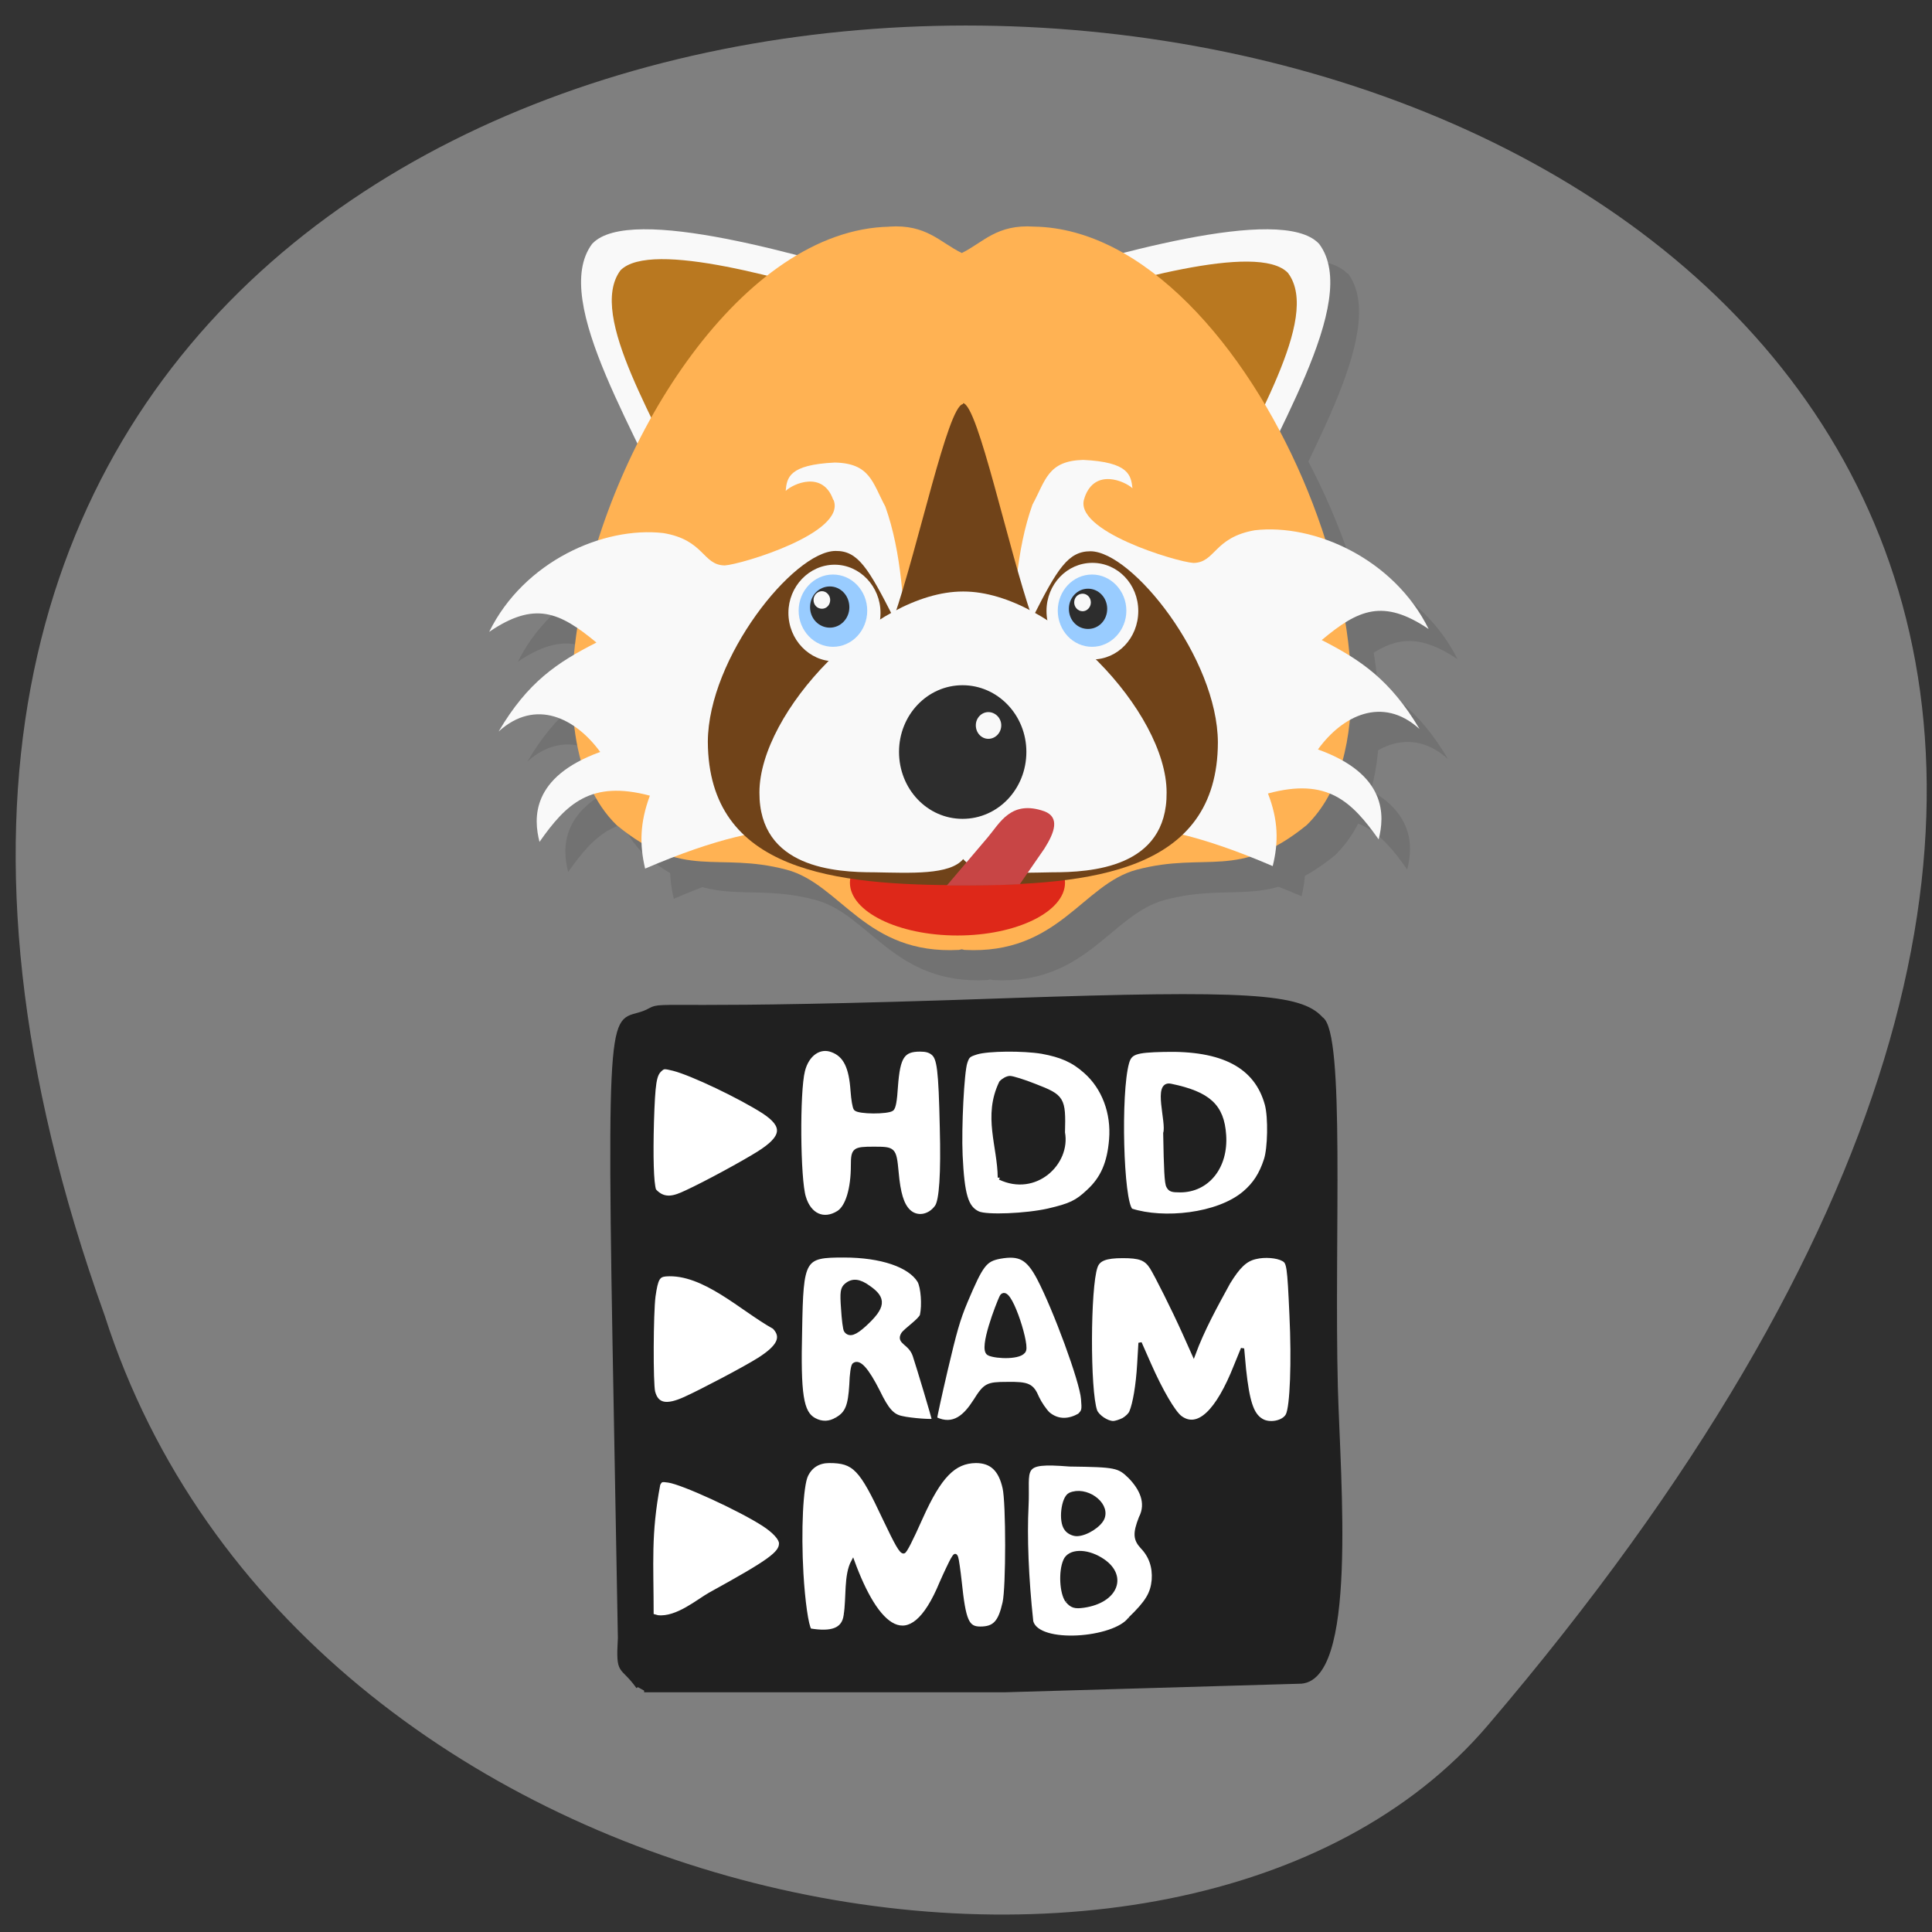 <svg xmlns="http://www.w3.org/2000/svg" xmlns:xlink="http://www.w3.org/1999/xlink" viewBox="0 0 24 24"><rect x="0" y="0" width="24" height="24" fill="#333333" stroke="none"/><defs><g id="5" clip-path="url(#4)"><path d="m 7.711 3.398 c -0.527 0.719 0.621 2.43 1.109 3.656 l 2.684 -3.156 c -1.105 -0.332 -3.32 -0.996 -3.785 -0.5"/><path d="m 16.746 3.398 c 0.531 0.719 -0.621 2.43 -1.109 3.656 l -2.684 -3.156 c 1.105 -0.332 3.316 -0.996 3.785 -0.5"/><path d="m 16.363 3.766 c 0.418 0.563 -0.492 1.922 -0.879 2.891 l -2.121 -2.5 c 0.875 -0.262 2.625 -0.785 3 -0.391"/><path d="m 8.07 3.734 c -0.422 0.566 0.488 1.926 0.875 2.891 l 2.125 -2.496 c -0.879 -0.262 -2.625 -0.789 -3 -0.395"/><path d="m 11.402 3.191 c -1.816 0.035 -3.441 2.594 -3.844 4.777 c -0.203 1.105 -0.098 2.117 0.453 2.656 c 0.848 0.695 1.246 0.324 2.117 0.555 c 0.676 0.18 0.973 1.059 2.137 0.996 l 0.035 -0.008 l 0.035 0.008 c 1.164 0.063 1.461 -0.816 2.137 -0.996 c 0.871 -0.23 1.262 0.137 2.113 -0.555 c 1.645 -1.605 -0.652 -7.387 -3.387 -7.434 c -0.465 -0.031 -0.629 0.195 -0.898 0.328 c -0.273 -0.133 -0.434 -0.359 -0.898 -0.328"/><path d="m 10.711 6.586 c 0.164 0.41 -1.145 0.801 -1.352 0.813 c -0.277 -0.004 -0.25 -0.316 -0.762 -0.402 c -0.746 -0.086 -1.73 0.352 -2.164 1.223 c 0.566 -0.379 0.875 -0.246 1.332 0.137 c -0.48 0.246 -0.852 0.488 -1.215 1.105 c 0.461 -0.418 0.961 -0.164 1.262 0.254 c -0.863 0.309 -0.828 0.828 -0.754 1.117 c 0.332 -0.473 0.637 -0.77 1.375 -0.574 c -0.129 0.336 -0.133 0.609 -0.063 0.906 c 1.797 -0.77 2.207 -0.418 3.367 -0.457 c -0.234 -1.328 0.023 -2.91 -0.379 -4.04 c -0.164 -0.297 -0.191 -0.539 -0.633 -0.547 c -0.57 0.027 -0.594 0.188 -0.609 0.348 c 0.094 -0.086 0.461 -0.25 0.594 0.113"/><path d="m 13.586 11.34 c 0 0.359 -0.598 0.652 -1.336 0.652 c -0.738 0 -1.336 -0.293 -1.336 -0.652 c 0 -0.363 0.598 -0.656 1.336 -0.656 c 0.738 0 1.336 0.293 1.336 0.656"/><path d="m 13.828 6.559 c -0.164 0.406 1.145 0.797 1.352 0.809 c 0.277 -0.004 0.25 -0.316 0.762 -0.406 c 0.746 -0.086 1.73 0.355 2.164 1.227 c -0.566 -0.379 -0.875 -0.246 -1.332 0.137 c 0.48 0.246 0.848 0.484 1.215 1.105 c -0.461 -0.418 -0.961 -0.164 -1.262 0.254 c 0.863 0.309 0.828 0.828 0.754 1.117 c -0.332 -0.473 -0.637 -0.77 -1.375 -0.57 c 0.129 0.332 0.133 0.605 0.063 0.902 c -1.797 -0.77 -2.207 -0.418 -3.367 -0.461 c 0.234 -1.324 -0.023 -2.91 0.379 -4.03 c 0.164 -0.301 0.191 -0.543 0.633 -0.555 c 0.566 0.027 0.594 0.191 0.613 0.352 c -0.098 -0.086 -0.469 -0.254 -0.598 0.113"/><path d="m 12.316 5.398 c -0.188 0.027 -0.551 1.766 -0.859 2.656 c -0.313 -0.621 -0.445 -0.836 -0.719 -0.832 c -0.523 0 -1.582 1.328 -1.586 2.371 c 0.008 1.617 1.586 1.781 3.164 1.781 c 1.582 0 3.164 -0.16 3.172 -1.773 c -0.008 -1.047 -1.066 -2.371 -1.586 -2.375 c -0.277 -0.004 -0.406 0.211 -0.723 0.832 c -0.309 -0.895 -0.672 -2.641 -0.859 -2.672"/><path d="m 11.293 7.988 c 0 0.332 -0.258 0.602 -0.57 0.602 c -0.316 0 -0.57 -0.27 -0.57 -0.602 c 0 -0.328 0.254 -0.598 0.57 -0.598 c 0.316 0 0.57 0.27 0.57 0.598"/><path d="m 14.492 7.965 c 0 0.332 -0.254 0.602 -0.57 0.602 c -0.316 0 -0.57 -0.27 -0.57 -0.602 c 0 -0.332 0.258 -0.598 0.57 -0.598 c 0.316 0 0.57 0.266 0.57 0.598"/><path d="m 12.316 7.723 c -1.105 0 -2.523 1.496 -2.523 2.492 c -0.008 0.945 0.949 0.996 1.422 0.996 c 0.457 0.008 0.938 0.035 1.105 -0.164 c 0.168 0.199 0.652 0.172 1.105 0.164 c 0.477 0 1.43 -0.051 1.426 -0.996 c 0 -0.996 -1.426 -2.492 -2.527 -2.492"/><path d="m 13.11 9.715 c 0 0.461 -0.355 0.832 -0.797 0.832 c -0.438 0 -0.789 -0.371 -0.789 -0.832 c 0 -0.457 0.352 -0.828 0.789 -0.828 c 0.441 0 0.797 0.371 0.797 0.828"/><path d="m 12.793 9.383 c 0 0.094 -0.07 0.168 -0.16 0.168 c -0.086 0 -0.156 -0.074 -0.156 -0.168 c 0 -0.09 0.07 -0.164 0.156 -0.164 c 0.09 0 0.16 0.074 0.16 0.164"/><path d="m 11.133 7.961 c 0 0.246 -0.191 0.445 -0.426 0.445 c -0.238 0 -0.426 -0.199 -0.426 -0.445 c 0 -0.246 0.188 -0.449 0.426 -0.449 c 0.234 0 0.426 0.203 0.426 0.449"/><path d="m 14.348 7.961 c 0 0.246 -0.191 0.445 -0.426 0.445 c -0.234 0 -0.426 -0.199 -0.426 -0.445 c 0 -0.246 0.191 -0.449 0.426 -0.449 c 0.234 0 0.426 0.203 0.426 0.449"/><path d="m 10.91 7.918 c 0 0.141 -0.113 0.254 -0.246 0.254 c -0.137 0 -0.246 -0.113 -0.246 -0.254 c 0 -0.145 0.109 -0.258 0.246 -0.258 c 0.133 0 0.246 0.113 0.246 0.258"/><path d="m 10.672 7.828 c 0 0.063 -0.047 0.109 -0.105 0.109 c -0.059 0 -0.105 -0.047 -0.105 -0.109 c 0 -0.063 0.047 -0.109 0.105 -0.109 c 0.059 0 0.105 0.047 0.105 0.109"/><path d="m 14.11 7.938 c 0 0.141 -0.105 0.25 -0.238 0.25 c -0.129 0 -0.238 -0.109 -0.238 -0.25 c 0 -0.137 0.109 -0.25 0.238 -0.25 c 0.133 0 0.238 0.113 0.238 0.25"/><path d="m 13.91 7.859 c 0 0.059 -0.047 0.109 -0.105 0.109 c -0.059 0 -0.105 -0.051 -0.105 -0.109 c 0 -0.063 0.047 -0.109 0.105 -0.109 c 0.059 0 0.105 0.047 0.105 0.109"/><path d="m 12.625 10.777 l -0.504 0.598 c 0.305 0 0.605 0 0.902 -0.016 l 0.309 -0.441 c 0.125 -0.203 0.195 -0.391 -0.004 -0.465 c -0.414 -0.145 -0.551 0.145 -0.703 0.324"/></g><clipPath id="G"><path d="m 12 6 h 3 v 3 h -3"/></clipPath><clipPath id="N"><path d="m 11 10 h 3 v 1 h -3"/></clipPath><clipPath id="F"><path d="m 9 7 h 2 v 2 h -2"/></clipPath><clipPath id="D"><path d="m 12 5 h 6 v 6 h -6"/></clipPath><clipPath id="E"><path d="m 8 5 h 8 v 6 h -8"/></clipPath><clipPath id="H"><path d="m 9 7 h 6 v 4 h -6"/></clipPath><clipPath id="M"><path d="m 13 7 h 1 v 1 h -1"/></clipPath><clipPath id="I"><path d="m 11 8 h 2 v 3 h -2"/></clipPath><clipPath id="L"><path d="m 10 7 h 1 v 1 h -1"/></clipPath><clipPath id="J"><path d="m 12 8 h 1 v 2 h -1"/></clipPath><clipPath id="K"><path d="m 13 7 h 1 v 2 h -1"/></clipPath><clipPath id="C"><path d="m 10 10 h 4 v 2 h -4"/></clipPath><clipPath id="6"><path d="m 7 2 h 5 v 5 h -5"/></clipPath><clipPath id="B"><path d="m 6 5 h 6 v 6 h -6"/></clipPath><clipPath id="0"><path d="m 3 0 h 18 v 16 h -18"/></clipPath><clipPath id="1"><path d="m 20.14 7.313 c 0 4.758 -3.676 8.617 -8.199 8.617 c -4.523 0 -8.195 -3.859 -8.195 -8.617 c 0 -4.762 3.672 -8.621 8.195 -8.621 c 4.523 0 8.199 3.859 8.199 8.621"/></clipPath><clipPath id="4"><path d="M 0,0 H24 V24 H0 z"/></clipPath><clipPath id="A"><path d="m 7 2 h 10 v 10 h -10"/></clipPath><clipPath id="7"><path d="m 12 2 h 5 v 5 h -5"/></clipPath><clipPath id="9"><path d="m 7 3 h 4 v 4 h -4"/></clipPath><clipPath id="8"><path d="m 13 3 h 4 v 4 h -4"/></clipPath><filter id="2" filterUnits="objectBoundingBox" x="0" y="0" width="24" height="24"><feColorMatrix type="matrix" in="SourceGraphic" values="0 0 0 0 1 0 0 0 0 1 0 0 0 0 1 0 0 0 1 0"/></filter><mask id="3"><g filter="url(#2)"><path fill-opacity="0.102" d="M 0,0 H24 V24 H0 z"/></g></mask></defs><path d="m 1.301 16.344 c -8.773 -24.43 38.16 -19.496 17.18 5.09 c -3.816 4.473 -14.766 2.441 -17.18 -5.09" fill="#7f7f7f"/><g transform="scale(0.094)"><path d="m 87.58 136.33 h 81.42 c 1.792 0 3.25 1.458 3.25 3.25 v 76.42 c 0 1.833 -1.458 3.292 -3.25 3.292 h -81.42 c -1.792 0 -3.25 -1.458 -3.25 -3.292 v -76.42 c 0 -1.792 1.458 -3.25 3.25 -3.25" fill="#fff" stroke="#fff" stroke-width="1.854"/><g fill="#202020" stroke="#202020"><path d="m 84.29 222.96 c -2.208 -3.083 -2.708 -1.458 -2.417 -6.5 l -0.708 -39 c -0.875 -49.42 0.042 -41.37 4.75 -44.04 c 1.75 -0.958 1.583 0.333 47.29 -1.292 c 31.625 -1.083 38.667 -0.625 41.42 2.458 c 2.958 1.833 1.458 29.08 1.958 48.75 c 0.333 12.375 2.667 39.17 -4.958 38.958 l -38.75 1.125 h -47.75 m 26.583 -9.958 c 0.375 -2.292 0 -5.292 1 -7.125 c 3.125 8.542 7.458 13.04 11.667 2.833 c 0.583 -1.333 1.25 -2.708 1.458 -3.083 c 0.375 -0.625 0.417 -0.667 0.583 -0.25 c 0.083 0.208 0.292 1.667 0.458 3.167 c 0.542 5.167 0.958 6.167 2.667 6.167 c 1.875 0 2.583 -0.792 3.167 -3.375 c 0.458 -2 0.458 -13.25 0 -15.167 c -0.542 -2.417 -1.708 -3.5 -3.75 -3.5 c -2.875 0.042 -4.75 1.958 -7.208 7.417 c -1.375 3.083 -2.125 4.542 -2.333 4.542 c -0.375 0 -0.917 -0.958 -2.583 -4.458 c -3.083 -6.583 -3.958 -7.5 -7.25 -7.5 c -1.375 0 -2.417 0.625 -3 1.833 c -0.667 1.333 -0.958 7.292 -0.625 13 c 0.208 3.583 0.667 6.917 1.083 7.458 c 2.792 0.458 4.417 0 4.667 -1.958 m 37.583 0.458 c 2.292 -2.208 2.958 -3.333 3.125 -5.125 c 0.125 -1.708 -0.375 -3.167 -1.5 -4.333 c -0.958 -1.042 -1 -1.833 -0.208 -3.875 c 1.042 -2 0.042 -3.917 -1.417 -5.417 c -1.458 -1.417 -1.833 -1.5 -7.958 -1.583 c -6.792 -0.542 -5.375 0.417 -5.625 5.417 c -0.208 4.083 0 9.5 0.625 15.292 c 0.875 3.208 10.958 2.375 12.958 -0.375 m -55.42 -3.292 c 7.792 -4.292 9.292 -5.375 9.292 -6.667 c 0 -0.625 -0.875 -1.583 -2.292 -2.5 c -3.167 -2.042 -10.708 -5.5 -12.542 -5.75 c -0.875 -0.125 -1 -0.125 -1.292 0.458 c -1.25 6.667 -0.875 10.292 -0.875 17.292 l 0.75 0.208 c 2.542 0.292 5.375 -2.167 6.958 -3.042 m 16.708 -23.12 c 1.333 -0.75 1.708 -1.75 1.875 -4.5 c 0.042 -1.417 0.208 -2.5 0.375 -2.667 c 0.708 -0.583 1.75 0.583 3.25 3.542 c 1.167 2.417 1.875 3.208 3.083 3.458 c 1.208 0.292 4.208 0.5 4.208 0.333 c 0 -0.25 -2.042 -7.04 -2.542 -8.542 c -0.583 -1.708 -2.208 -1.667 -1.542 -2.833 c 0.333 -0.542 2.333 -1.875 2.5 -2.5 c 0.292 -1.333 0.125 -3.667 -0.333 -4.5 c -1.25 -2.042 -5 -3.333 -9.917 -3.333 c -5.375 0 -5.583 0.292 -5.75 9.792 c -0.208 8.542 0.167 10.917 1.833 11.833 c 1 0.542 2 0.5 2.958 -0.083 m 37.875 0.083 c 0.417 -0.25 0.875 -0.667 1 -1 c 0.458 -1.083 0.875 -3.458 1.042 -6.292 l 0.167 -2.833 l 1.25 2.833 c 1.542 3.5 3.208 6.333 4.083 7 c 2.292 1.708 4.875 -0.708 7.292 -6.833 l 0.917 -2.25 l 0.25 2.75 c 0.458 4.208 1 5.958 2.25 6.708 c 1.042 0.667 2.917 0.292 3.417 -0.667 c 0.583 -1.083 0.792 -7.125 0.5 -13.208 c -0.292 -6.542 -0.375 -6.958 -1.042 -7.333 c -0.792 -0.458 -2.458 -0.583 -3.625 -0.292 c -1.333 0.292 -2.25 1.167 -3.583 3.333 c -1.708 3.125 -3.417 6.208 -4.625 9.5 l -1.25 -2.792 c -1.542 -3.417 -3.667 -7.625 -4.333 -8.708 c -0.75 -1.167 -1.542 -1.458 -3.792 -1.458 c -2.25 0 -3.208 0.375 -3.542 1.375 c -0.958 2.708 -1 16.375 -0.042 19.04 c 0.292 0.708 1.5 1.542 2.333 1.542 c 0.292 0 0.917 -0.208 1.333 -0.417 m -19.625 -2.458 c 1.333 -2.125 1.625 -2.292 4.25 -2.292 c 2.833 -0.042 3.333 0.208 4.04 1.875 c 0.333 0.708 0.958 1.625 1.417 2.083 c 1.333 1.125 2.833 0.917 4.083 0.208 c 0.542 -0.542 0.583 -0.667 0.458 -2.125 c -0.167 -2.333 -3.708 -11.917 -5.833 -15.958 c -1.417 -2.667 -2.5 -3.25 -5.083 -2.792 c -1.958 0.375 -2.417 0.958 -4.5 5.875 c -1 2.375 -1.458 4.04 -2.625 9 c -0.792 3.375 -1.417 6.292 -1.417 6.458 c 2.417 1.167 3.958 -0.375 5.208 -2.333 m -38.29 -0.333 c 2.042 -0.917 7.917 -4 9.75 -5.167 c 2.625 -1.667 3.25 -2.917 2 -4.208 c -4.292 -2.375 -9.292 -7.333 -14.292 -6.958 c -1 0.083 -1.25 0.542 -1.583 2.833 c -0.292 2.208 -0.333 11.583 -0.042 12.667 c 0.458 1.708 1.708 1.958 4.167 0.833 m 20.25 -24.583 c 1.167 -0.75 1.875 -3.125 1.875 -6.208 c 0 -2.125 0.208 -2.25 2.792 -2.25 c 2.708 0 2.792 0.042 3.083 3.125 c 0.25 2.833 0.708 4.292 1.542 5.125 c 1.042 1.042 2.708 0.792 3.667 -0.542 c 0.583 -0.792 0.833 -4.292 0.667 -10.5 c -0.167 -7.625 -0.375 -9.125 -1.167 -9.75 c -0.417 -0.333 -0.875 -0.458 -1.667 -0.458 c -2.25 0 -2.833 0.917 -3.125 4.75 c -0.125 2.042 -0.292 2.833 -0.542 3.083 c -0.542 0.458 -4.458 0.458 -4.875 -0.042 c -0.167 -0.208 -0.333 -1.25 -0.417 -2.375 c -0.208 -3.125 -0.958 -4.708 -2.667 -5.333 c -1.625 -0.625 -3.25 0.5 -3.792 2.667 c -0.708 2.75 -0.625 14.333 0.125 16.708 c 0.708 2.375 2.583 3.208 4.5 2 m 27.75 -0.292 c 2.875 -0.667 3.75 -1.083 5.25 -2.5 c 1.875 -1.708 2.75 -3.75 3 -6.833 c 0.292 -3.5 -0.958 -6.833 -3.375 -8.958 c -1.625 -1.458 -3.208 -2.125 -5.708 -2.583 c -2.5 -0.417 -7.125 -0.375 -8.625 0.083 c -1.042 0.333 -1.167 0.417 -1.458 1.292 c -0.417 1.25 -0.792 8.5 -0.625 12.25 c 0.25 5.25 0.75 6.917 2.292 7.625 c 1.125 0.5 6.292 0.292 9.25 -0.375 m 25.875 -2.292 c 1.375 -1.167 2.208 -2.458 2.833 -4.375 c 0.5 -1.5 0.583 -5.583 0.125 -7.292 c -1.375 -5.04 -5.792 -7.375 -13.583 -7.167 c -3.75 0.083 -4.417 0.333 -4.792 1.667 c -1.125 4 -0.75 18.333 0.5 19.458 c 4.25 1.375 11.417 0.667 14.917 -2.292 m -73.79 -0.083 c 2.708 -1.25 7.583 -3.917 9.583 -5.167 c 3.375 -2.125 3.542 -3.542 0.708 -5.417 c -3.042 -1.958 -9.458 -5.04 -11.917 -5.667 c -1.208 -0.292 -1.292 -0.292 -1.708 0.083 c -0.75 0.667 -0.917 1.708 -1.083 6.875 c -0.125 4.542 -0.042 8.08 0.292 9.04 c 1.292 1.458 2.708 0.917 4.125 0.25" stroke-width="0.438"/><path d="m 141.13 211.46 c -0.708 -0.958 -0.875 -3.75 -0.25 -5.167 c 0.5 -1.208 2.583 -1.292 4.5 -0.125 c 3.333 2 2.083 5.292 -2.167 5.917 c -1.167 0.167 -1.5 0.042 -2.083 -0.625" stroke-width="0.765"/><path d="m 141 201.96 c -0.75 -0.958 -0.375 -3.917 0.458 -4.333 c 1.958 -0.875 4.792 1.083 4.167 2.875 c -0.333 0.958 -2.167 2.125 -3.333 2.125 c -0.458 0 -1.042 -0.292 -1.292 -0.667" stroke-width="0.764"/><path d="m 130.71 178.83 c -1.083 -0.542 1.25 -6.5 1.667 -7.375 c 0.792 -1.792 3.292 5.875 2.917 6.958 c -0.333 0.958 -3.583 0.875 -4.583 0.417" stroke-width="0.64"/><path d="m 111.83 175.83 c -0.125 -0.167 -0.292 -1.458 -0.375 -2.875 c -0.167 -2.208 -0.083 -2.667 0.417 -3.083 c 0.792 -0.667 1.667 -0.583 2.875 0.292 c 2.125 1.458 2 2.542 -0.542 4.875 c -1.25 1.125 -1.917 1.375 -2.375 0.792" stroke-width="0.618"/><path d="m 154.38 156.79 c -0.25 -0.375 -0.333 -2.292 -0.417 -7.04 c 0.458 -1.458 -1.417 -6.75 0.75 -6.292 c 5.04 1.042 6.833 2.708 7.083 6.542 c 0.292 4.208 -2.208 7.333 -5.833 7.333 c -1.083 0 -1.333 -0.083 -1.583 -0.542" stroke-width="0.49"/><path d="m 132.13 155.63 c -0.042 -4.208 -1.958 -8.125 0.167 -12.542 c 0.292 -0.333 0.833 -0.625 1.167 -0.625 c 0.333 0 1.833 0.458 3.292 1.042 c 3.667 1.417 3.833 1.667 3.708 6.167 c 0.75 4 -3.625 8.208 -8.333 5.958" stroke-width="0.555"/></g></g><g clip-path="url(#0)"><g clip-path="url(#1)"><use xlink:href="#5" mask="url(#3)"/></g></g><g clip-path="url(#6)"><g clip-path="url(#1)"><path d="m 7.355 3.03 c -0.531 0.715 0.621 2.426 1.105 3.652 l 2.688 -3.156 c -1.105 -0.332 -3.32 -0.996 -3.789 -0.5" fill="#f9f9f9"/></g></g><g clip-path="url(#7)"><g clip-path="url(#1)"><path d="m 16.387 3.03 c 0.535 0.715 -0.621 2.426 -1.105 3.652 l -2.688 -3.156 c 1.109 -0.332 3.32 -0.996 3.789 -0.5" fill="#f9f9f9"/></g></g><g clip-path="url(#8)"><g clip-path="url(#1)"><path d="m 16 3.391 c 0.422 0.563 -0.488 1.922 -0.875 2.891 l -2.121 -2.496 c 0.875 -0.262 2.625 -0.789 2.996 -0.395" fill="#b97820"/></g></g><g clip-path="url(#9)"><g clip-path="url(#1)"><path d="m 7.707 3.359 c -0.418 0.566 0.492 1.926 0.879 2.891 l 2.121 -2.496 c -0.875 -0.262 -2.621 -0.785 -3 -0.395" fill="#b97820"/></g></g><g clip-path="url(#A)"><g clip-path="url(#1)"><path d="m 11.05 2.816 c -1.816 0.035 -3.441 2.594 -3.844 4.777 c -0.207 1.105 -0.098 2.117 0.453 2.656 c 0.844 0.695 1.242 0.324 2.113 0.555 c 0.676 0.18 0.977 1.059 2.141 0.996 l 0.035 -0.008 l 0.031 0.008 c 1.168 0.063 1.465 -0.816 2.141 -0.996 c 0.871 -0.23 1.262 0.137 2.113 -0.555 c 1.645 -1.605 -0.652 -7.387 -3.387 -7.434 c -0.465 -0.031 -0.629 0.195 -0.898 0.328 c -0.273 -0.133 -0.438 -0.359 -0.902 -0.328" fill="#ffb253"/></g></g><g clip-path="url(#B)"><g clip-path="url(#1)"><path d="m 10.355 6.211 c 0.164 0.41 -1.148 0.801 -1.352 0.813 c -0.277 -0.004 -0.25 -0.316 -0.762 -0.402 c -0.746 -0.086 -1.734 0.352 -2.164 1.227 c 0.563 -0.383 0.871 -0.25 1.332 0.133 c -0.484 0.246 -0.852 0.488 -1.215 1.105 c 0.461 -0.418 0.957 -0.164 1.262 0.254 c -0.863 0.313 -0.828 0.828 -0.754 1.117 c 0.332 -0.473 0.637 -0.77 1.371 -0.574 c -0.125 0.336 -0.129 0.609 -0.059 0.906 c 1.797 -0.77 2.207 -0.418 3.367 -0.457 c -0.234 -1.328 0.02 -2.91 -0.383 -4.04 c -0.16 -0.297 -0.188 -0.539 -0.629 -0.547 c -0.57 0.027 -0.594 0.188 -0.609 0.352 c 0.094 -0.09 0.461 -0.254 0.59 0.109" fill="#f9f9f9"/></g></g><g clip-path="url(#C)"><g clip-path="url(#1)"><path d="m 13.23 10.965 c 0 0.359 -0.598 0.656 -1.336 0.656 c -0.738 0 -1.336 -0.297 -1.336 -0.656 c 0 -0.363 0.598 -0.656 1.336 -0.656 c 0.738 0 1.336 0.293 1.336 0.656" fill="#de2819"/></g></g><g clip-path="url(#D)"><g clip-path="url(#1)"><path d="m 13.473 6.184 c -0.164 0.406 1.145 0.797 1.352 0.809 c 0.277 -0.004 0.25 -0.316 0.762 -0.406 c 0.742 -0.086 1.73 0.355 2.16 1.227 c -0.563 -0.379 -0.871 -0.246 -1.328 0.137 c 0.48 0.246 0.848 0.488 1.215 1.105 c -0.461 -0.418 -0.961 -0.164 -1.262 0.254 c 0.863 0.309 0.828 0.828 0.754 1.117 c -0.336 -0.473 -0.637 -0.77 -1.375 -0.57 c 0.129 0.332 0.133 0.605 0.059 0.902 c -1.793 -0.77 -2.203 -0.418 -3.367 -0.461 c 0.238 -1.324 -0.02 -2.906 0.383 -4.03 c 0.164 -0.301 0.188 -0.543 0.629 -0.555 c 0.57 0.027 0.594 0.191 0.613 0.352 c -0.094 -0.086 -0.465 -0.254 -0.594 0.113" fill="#f9f9f9"/></g></g><g clip-path="url(#E)"><g clip-path="url(#1)"><path d="m 11.961 5.02 c -0.188 0.027 -0.551 1.766 -0.859 2.656 c -0.316 -0.621 -0.445 -0.836 -0.723 -0.832 c -0.52 0.004 -1.582 1.328 -1.586 2.371 c 0.008 1.617 1.586 1.781 3.168 1.781 c 1.582 0 3.164 -0.16 3.168 -1.773 c -0.004 -1.043 -1.063 -2.371 -1.582 -2.375 c -0.277 0 -0.41 0.211 -0.723 0.832 c -0.309 -0.895 -0.672 -2.637 -0.859 -2.672" fill="#704319"/></g></g><g clip-path="url(#F)"><g clip-path="url(#1)"><path d="m 10.938 7.613 c 0 0.336 -0.258 0.602 -0.57 0.602 c -0.316 0 -0.574 -0.27 -0.574 -0.602 c 0 -0.328 0.258 -0.598 0.574 -0.598 c 0.313 0 0.57 0.27 0.57 0.598" fill="#f9f9f9"/></g></g><g clip-path="url(#G)"><g clip-path="url(#1)"><path d="m 14.14 7.59 c 0 0.336 -0.254 0.602 -0.57 0.602 c -0.316 0 -0.57 -0.27 -0.57 -0.602 c 0 -0.332 0.254 -0.598 0.57 -0.598 c 0.316 0 0.57 0.266 0.57 0.598" fill="#f9f9f9"/></g></g><g clip-path="url(#H)"><g clip-path="url(#1)"><path d="m 11.961 7.348 c -1.105 0 -2.527 1.496 -2.527 2.496 c -0.004 0.941 0.949 0.992 1.426 0.992 c 0.457 0.008 0.938 0.035 1.105 -0.164 c 0.168 0.199 0.648 0.172 1.105 0.164 c 0.477 0 1.43 -0.051 1.422 -0.992 c 0 -1 -1.422 -2.496 -2.523 -2.496" fill="#f9f9f9"/></g></g><g clip-path="url(#I)"><g clip-path="url(#1)"><path d="m 12.75 9.34 c 0 0.461 -0.352 0.832 -0.793 0.832 c -0.438 0 -0.789 -0.371 -0.789 -0.832 c 0 -0.457 0.352 -0.828 0.789 -0.828 c 0.438 0 0.793 0.371 0.793 0.828" fill="#2d2d2d"/></g></g><g clip-path="url(#J)"><g clip-path="url(#1)"><path d="m 12.438 9.01 c 0 0.094 -0.074 0.168 -0.16 0.168 c -0.086 0 -0.156 -0.074 -0.156 -0.168 c 0 -0.09 0.07 -0.164 0.156 -0.164 c 0.086 0 0.16 0.074 0.16 0.164" fill="#f9f9f9"/></g></g><g clip-path="url(#F)"><g clip-path="url(#1)"><path d="m 10.773 7.586 c 0 0.246 -0.188 0.449 -0.426 0.449 c -0.234 0 -0.426 -0.203 -0.426 -0.449 c 0 -0.246 0.191 -0.449 0.426 -0.449 c 0.238 0 0.426 0.203 0.426 0.449" fill="#9cf"/></g></g><g clip-path="url(#K)"><g clip-path="url(#1)"><path d="m 13.992 7.586 c 0 0.246 -0.191 0.449 -0.426 0.449 c -0.238 0 -0.426 -0.203 -0.426 -0.449 c 0 -0.246 0.188 -0.449 0.426 -0.449 c 0.234 0 0.426 0.203 0.426 0.449" fill="#9cf"/></g></g><g clip-path="url(#L)"><g clip-path="url(#1)"><path d="m 10.551 7.543 c 0 0.141 -0.109 0.254 -0.242 0.254 c -0.137 0 -0.246 -0.113 -0.246 -0.254 c 0 -0.145 0.109 -0.258 0.246 -0.258 c 0.133 0 0.242 0.113 0.242 0.258" fill="#2d2d2d"/><path d="m 10.313 7.453 c 0 0.063 -0.047 0.109 -0.102 0.109 c -0.059 0 -0.105 -0.047 -0.105 -0.109 c 0 -0.059 0.047 -0.109 0.105 -0.109 c 0.055 0 0.102 0.051 0.102 0.109" fill="#f9f9f9"/></g></g><g clip-path="url(#M)"><g clip-path="url(#1)"><path d="m 13.754 7.563 c 0 0.141 -0.105 0.25 -0.238 0.25 c -0.133 0 -0.238 -0.109 -0.238 -0.25 c 0 -0.137 0.105 -0.25 0.238 -0.25 c 0.133 0 0.238 0.113 0.238 0.25" fill="#2d2d2d"/><path d="m 13.551 7.484 c 0 0.059 -0.047 0.109 -0.102 0.109 c -0.059 0 -0.105 -0.051 -0.105 -0.109 c 0 -0.063 0.047 -0.109 0.105 -0.109 c 0.055 0 0.102 0.047 0.102 0.109" fill="#f9f9f9"/></g></g><g clip-path="url(#N)"><g clip-path="url(#1)"><path d="m 12.27 10.402 l -0.508 0.598 c 0.309 0 0.609 0 0.906 -0.016 l 0.305 -0.441 c 0.129 -0.203 0.195 -0.391 0 -0.465 c -0.414 -0.145 -0.551 0.145 -0.703 0.324" fill="#c84545"/></g></g></svg>